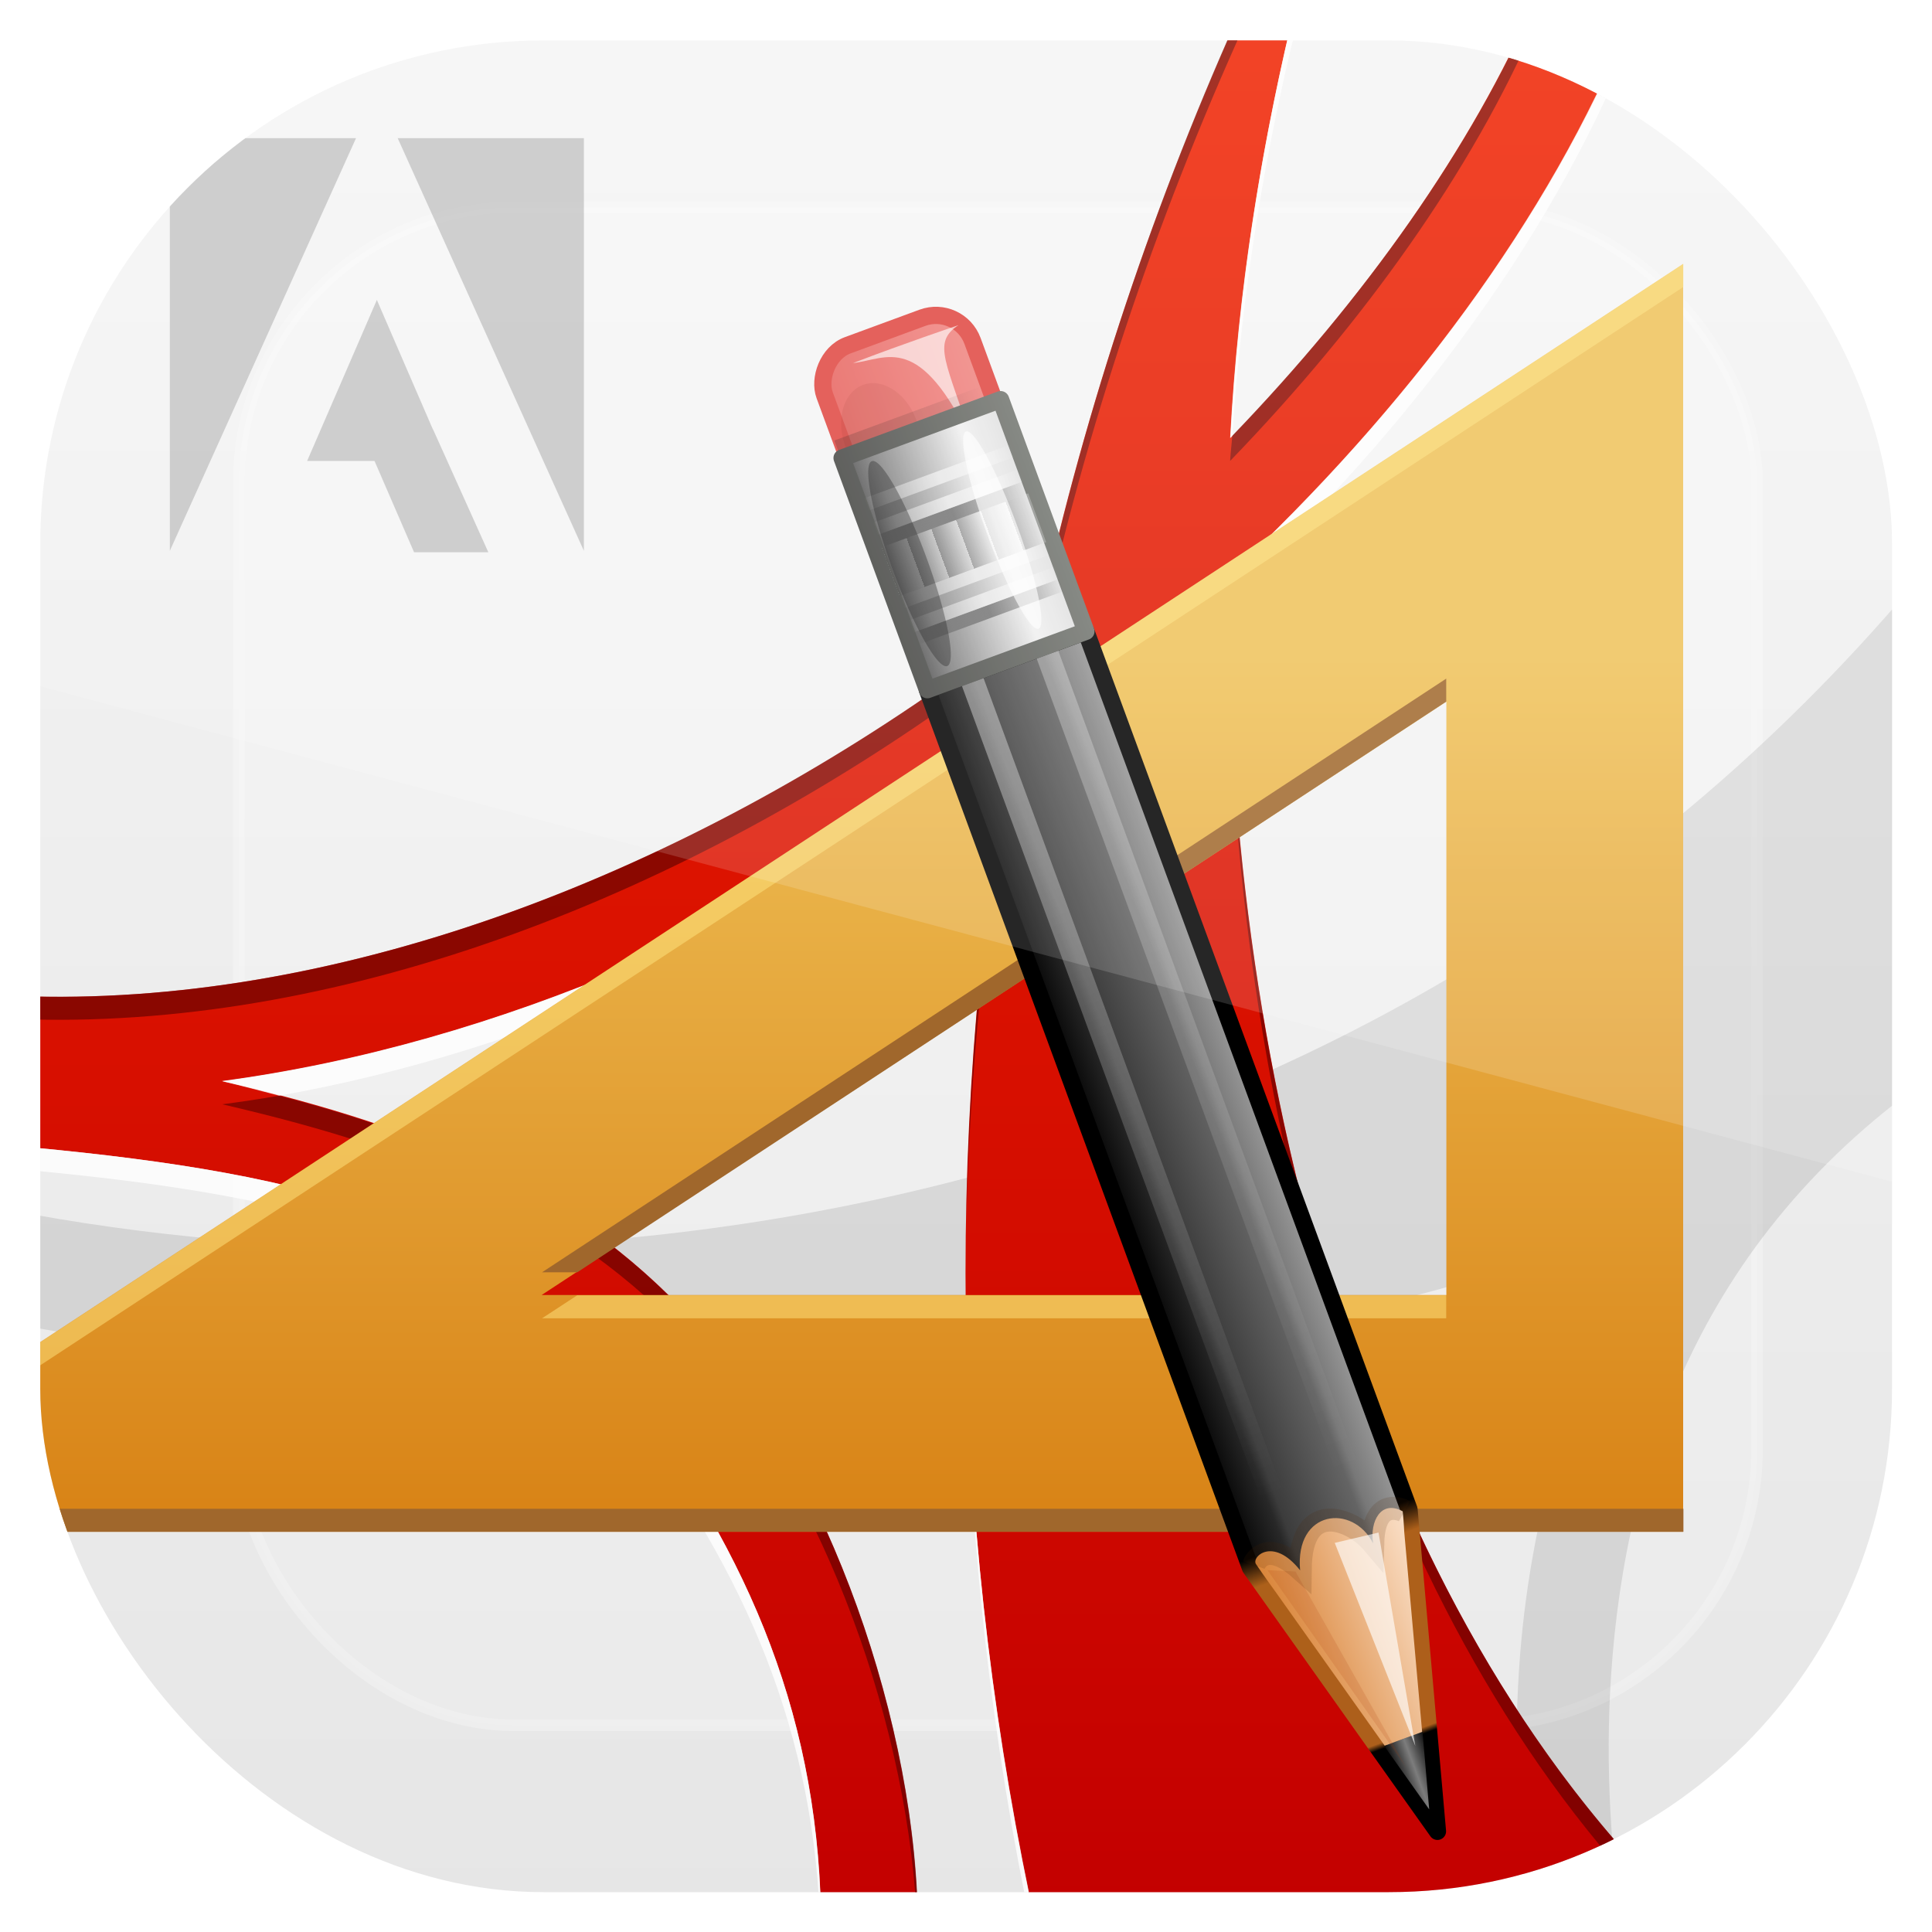 <svg height="96" width="96" xmlns="http://www.w3.org/2000/svg" xmlns:xlink="http://www.w3.org/1999/xlink" xmlns:sodipodi="http://sodipodi.sourceforge.net/DTD/sodipodi-0.dtd" xmlns:inkscape="http://www.inkscape.org/namespaces/inkscape">
 <defs>
  <clipPath clipPathUnits="userSpaceOnUse" id="clipPath3009">
   <path d="m -2,956.362 -96,0 0,33.562 96,25.687 0,-59.25 z" inkscape:connector-curvature="0"/>
  </clipPath>
  <linearGradient id="linearGradient3737-9">
   <stop stop-color="#ffffff" stop-opacity="1"/>
   <stop stop-color="#ffffff" stop-opacity="0" offset="1"/>
  </linearGradient>
  <clipPath id="clipPath3613">
   <use xlink:href="#SVGCleanerId_0"/>
  </clipPath>
  <filter x="-0.192" y="-0.192" height="1.384" color-interpolation-filters="sRGB" id="filter3794" width="1.384">
   <feGaussianBlur stdDeviation="5.28"/>
  </filter>
  <filter x="-0.429" y="-0.167" height="1.333" color-interpolation-filters="sRGB" id="filter3495" width="1.857">
   <feGaussianBlur stdDeviation="0.552"/>
  </filter>
  <filter x="-0.183" y="-0.177" height="1.353" color-interpolation-filters="sRGB" id="filter3509" width="1.367">
   <feGaussianBlur stdDeviation="0.659"/>
  </filter>
  <linearGradient id="linearGradient3339">
   <stop stop-color="#000000" stop-opacity="1"/>
   <stop stop-color="#000000" stop-opacity="0.498" offset="0.7"/>
   <stop stop-color="#000000" stop-opacity="0" offset="1"/>
  </linearGradient>
  <filter x="-0.432" y="-0.114" height="1.227" color-interpolation-filters="sRGB" id="filter3382" width="1.863">
   <feGaussianBlur stdDeviation="0.739"/>
  </filter>
  <filter x="-0.61" y="-0.149" height="1.299" color-interpolation-filters="sRGB" id="filter3390" width="2.22">
   <feGaussianBlur stdDeviation="0.778"/>
  </filter>
  <filter x="-1.035" y="-0.136" height="1.271" color-interpolation-filters="sRGB" id="filter3451" width="3.07">
   <feGaussianBlur stdDeviation="0.95"/>
  </filter>
  <filter x="-0.933" y="-0.138" height="1.275" color-interpolation-filters="sRGB" id="filter3457" width="2.867">
   <feGaussianBlur stdDeviation="0.928"/>
  </filter>
  <linearGradient x1="136.41" x2="149.53" gradientUnits="userSpaceOnUse" id="linearGradient3443" inkscape:collect="always">
   <stop stop-color="#e6605b" stop-opacity="1"/>
   <stop stop-color="#f08682" stop-opacity="1" offset="1"/>
  </linearGradient>
  <linearGradient x1="137.41" x2="148.53" xlink:href="#linearGradient3339" gradientUnits="userSpaceOnUse" id="linearGradient3445" inkscape:collect="always" gradientTransform="matrix(1.089 0 0 1 -13.276 0)"/>
  <linearGradient x1="136" x2="150" gradientUnits="userSpaceOnUse" id="linearGradient3447" inkscape:collect="always" gradientTransform="matrix(1 0 0 1 -23.733 0)">
   <stop stop-color="#000000" stop-opacity="1"/>
   <stop stop-color="#282828" stop-opacity="1" offset="0.25"/>
   <stop stop-color="#3c3c3c" stop-opacity="1" offset="0.3"/>
   <stop stop-color="#646464" stop-opacity="1" offset="0.7"/>
   <stop stop-color="#787878" stop-opacity="1" offset="0.75"/>
   <stop stop-color="#a0a0a0" stop-opacity="1" offset="1"/>
  </linearGradient>
  <linearGradient x2="0" y1="0" y2="120.02" gradientUnits="userSpaceOnUse" id="linearGradient3449" inkscape:collect="always" gradientTransform="matrix(1 0 0 1 -23.733 0)">
   <stop stop-color="#000000" stop-opacity="1"/>
   <stop stop-color="#000000" stop-opacity="1" offset="0.066"/>
   <stop stop-color="#ad5f1b" stop-opacity="1" offset="0.07"/>
   <stop stop-color="#ad601a" stop-opacity="1" offset="0.191"/>
   <stop stop-color="#000000" stop-opacity="1" offset="0.21"/>
   <stop stop-color="#000000" stop-opacity="1" offset="1"/>
  </linearGradient>
  <linearGradient x1="141.25" x2="144.81" gradientUnits="userSpaceOnUse" id="linearGradient3451" inkscape:collect="always" gradientTransform="matrix(1 0 0 1 -23.733 0)">
   <stop stop-color="#000000" stop-opacity="1"/>
   <stop stop-color="#7d7d7d" stop-opacity="1" offset="0.5"/>
   <stop stop-color="#000000" stop-opacity="1" offset="1"/>
  </linearGradient>
  <linearGradient x1="136.99" x2="149" gradientUnits="userSpaceOnUse" id="linearGradient3453" inkscape:collect="always" gradientTransform="matrix(1 0 0 1 -23.733 0)">
   <stop stop-color="#da8539" stop-opacity="1"/>
   <stop stop-color="#fadfc7" stop-opacity="1" offset="1"/>
  </linearGradient>
  <linearGradient x1="146.11" x2="146.08" xlink:href="#linearGradient3737-9" y1="118.94" y2="66" gradientUnits="userSpaceOnUse" id="linearGradient3455" inkscape:collect="always" gradientTransform="matrix(1 0 0 1.265 -23.733 -54.36)"/>
  <linearGradient x1="146.11" x2="146.08" xlink:href="#linearGradient3737-9" y1="118.94" y2="66" gradientUnits="userSpaceOnUse" id="linearGradient3457" inkscape:collect="always" gradientTransform="matrix(1 0 0 1.265 -29.858 -54.36)"/>
  <linearGradient x1="136" x2="150" gradientUnits="userSpaceOnUse" id="linearGradient3459" inkscape:collect="always">
   <stop stop-color="#404040" stop-opacity="1"/>
   <stop stop-color="#808080" stop-opacity="1" offset="0.2"/>
   <stop stop-color="#efefef" stop-opacity="1" offset="0.7"/>
   <stop stop-color="#dcdcdc" stop-opacity="1" offset="1"/>
  </linearGradient>
  <linearGradient x1="136" x2="150" gradientUnits="userSpaceOnUse" id="linearGradient3462" inkscape:collect="always">
   <stop stop-color="#444542" stop-opacity="1"/>
   <stop stop-color="#71746e" stop-opacity="1" offset="1"/>
  </linearGradient>
  <linearGradient x1="142.96" x2="148.96" xlink:href="#linearGradient3339" spreadMethod="reflect" gradientUnits="userSpaceOnUse" id="linearGradient3464" inkscape:collect="always" gradientTransform="matrix(1 0 0 1 0.042 1.549)"/>
  <linearGradient x1="142.96" x2="148.96" spreadMethod="reflect" gradientUnits="userSpaceOnUse" id="linearGradient3466" inkscape:collect="always" gradientTransform="matrix(1 0 0 1 0.042 2.549)">
   <stop stop-color="#ffffff" stop-opacity="1"/>
   <stop stop-color="#ffffff" stop-opacity="0.498" offset="0.7"/>
   <stop stop-color="#ffffff" stop-opacity="0" offset="1"/>
  </linearGradient>
  <linearGradient x1="137" x2="139.03" spreadMethod="repeat" gradientUnits="userSpaceOnUse" id="linearGradient3480" inkscape:collect="always">
   <stop stop-color="#3d3d3d" stop-opacity="1"/>
   <stop stop-color="#ffffff" stop-opacity="1" offset="1"/>
  </linearGradient>
  <linearGradient x2="0" y1="84" y2="55" gradientUnits="userSpaceOnUse" id="linearGradient3482" inkscape:collect="always" gradientTransform="matrix(1.5 0 0 1.5 -42.36 906.47)">
   <stop stop-color="#d88215" stop-opacity="1"/>
   <stop stop-color="#efc259" stop-opacity="1" offset="1"/>
  </linearGradient>
  <linearGradient x2="0" y1="89.16" y2="6.398" gradientUnits="userSpaceOnUse" id="linearGradient3484" inkscape:collect="always">
   <stop stop-color="#c30000" stop-opacity="1"/>
   <stop stop-color="#f12300" stop-opacity="1" offset="1"/>
  </linearGradient>
  <linearGradient x2="0" xlink:href="#linearGradient3737-9" y1="20.221" y2="138.66" gradientUnits="userSpaceOnUse" id="linearGradient3486" inkscape:collect="always"/>
  <linearGradient x2="0" y1="90" y2="5.988" gradientUnits="userSpaceOnUse" id="linearGradient3488" inkscape:collect="always">
   <stop stop-color="#e6e6e6" stop-opacity="1"/>
   <stop stop-color="#f5f5f5" stop-opacity="1" offset="1"/>
  </linearGradient>
  <clipPath clipPathUnits="userSpaceOnUse" id="clipPath3490">
   <rect x="26.486" rx="38.688" y="-187.54" height="142.37" width="142.37" transform="matrix(0.939 -0.345 -0.345 -0.939 0 0)"/>
  </clipPath>
  <clipPath clipPathUnits="userSpaceOnUse" id="clipPath3494">
   <use xlink:href="#SVGCleanerId_1"/>
  </clipPath>
  <clipPath clipPathUnits="userSpaceOnUse" id="clipPath3498">
   <use xlink:href="#SVGCleanerId_1"/>
  </clipPath>
  <clipPath clipPathUnits="userSpaceOnUse" id="clipPath3502">
   <use xlink:href="#SVGCleanerId_1"/>
  </clipPath>
  <clipPath clipPathUnits="userSpaceOnUse" id="clipPath3506">
   <use xlink:href="#SVGCleanerId_2"/>
  </clipPath>
  <clipPath clipPathUnits="userSpaceOnUse" id="clipPath3510">
   <use xlink:href="#SVGCleanerId_2"/>
  </clipPath>
  <clipPath clipPathUnits="userSpaceOnUse" id="clipPath3514">
   <use xlink:href="#SVGCleanerId_2"/>
  </clipPath>
  <rect x="6" rx="6" y="6" height="84" id="SVGCleanerId_0" width="84"/>
  <rect x="2" rx="25" y="958.36" height="92" id="SVGCleanerId_1" width="92"/>
  <rect x="6.368" rx="21.875" y="7.75" height="80.5" id="SVGCleanerId_2" width="80.5"/>
 </defs>
 <g inkscape:label="Layer 1" inkscape:groupmode="layer" transform="matrix(1 0 0 1 0 -956.36)">
  <g clip-path="url(#clipPath3514)" transform="matrix(1.143 0 0 1.143 -5.277 949.51)">
   <use xlink:href="#SVGCleanerId_0" fill="url(#linearGradient3488)" fill-opacity="1" fill-rule="nonzero" stroke="none"/>
  </g>
  <g clip-path="url(#clipPath3510)" transform="matrix(1.143 0 0 1.143 -5.277 949.51)">
   <rect stroke="#ffffff" stroke-dasharray="none" clip-path="url(#clipPath3613)" stroke-dashoffset="0" stroke-linecap="round" height="66" stroke-linejoin="miter" stroke-miterlimit="4" stroke-opacity="1" stroke-width="0.5" display="inline" width="66" fill="url(#linearGradient3486)" fill-opacity="1" opacity="0.5" x="15" fill-rule="nonzero" filter="url(#filter3794)" y="15" rx="12"/>
  </g>
  <g clip-path="url(#clipPath3506)" transform="matrix(1.143 0 0 1.143 -5.277 949.51)">
   <path d="M 12,12 12,29.938 20.094,12 12,12 z M 21.906,12 30,29.938 30,12 21.906,12 z M 21,19.031 l -3.031,7 2.929,0 1.719,3.969 3.228,0 -2.375,-5.281 -0.062,-0.125 L 21,19.031 z" fill="#999999" fill-opacity="1" fill-rule="nonzero" stroke="none" opacity="0.5" inkscape:connector-curvature="0"/>
   <path d="M 90,28.688 C 66.483,59.018 30.249,63.159 6,58.781 l 0,4.906 c 22.768,4.11 50.946,3.418 71.312,-5.094 -4.387,6.352 -6.224,13.464 -6.656,19.938 -0.278,4.164 0.003,8.088 0.469,11.469 l 4.031,0 c -0.479,-3.262 -0.772,-7.112 -0.5,-11.188 C 75.287,69.373 78.723,58.984 90,51.844 L 90,28.688 z" fill="#000000" fill-opacity="1" fill-rule="evenodd" stroke="none" opacity="0.1" inkscape:connector-curvature="0"/>
   <path d="M 58.762,6.001 C 54.814,14.692 51.822,23.634 49.837,32.644 48.807,33.464 47.76,34.23 46.687,35.007 34.449,43.865 19.768,49.653 6,49.313 l 0,6.562 C 18.183,57.025 26.289,59.087 31.806,66.425 37.263,73.683 40.319,80.859 40.319,90 l 4.2,0 c 0,-9.114 -3.954,-19.94 -9.3,-26.069 C 29.936,57.875 23.264,55.07 14.269,52.988 26.298,51.377 38.242,46.029 48.525,38.682 45.559,55.902 46.043,73.39 49.706,90 L 78.712,90 C 64.218,76.859 57.949,53.303 57.975,31.069 66.147,23.461 72.499,14.738 75.825,6.001 l -4.462,0 C 68.597,12.401 63.962,18.969 58.106,25.032 58.462,18.333 59.531,11.921 60.993,6.001 l -2.231,0 z" display="inline" fill="url(#linearGradient3484)" fill-opacity="1" fill-rule="evenodd" stroke="none" inkscape:connector-curvature="0"/>
   <path d="M 58.75,6 C 54.802,14.692 51.829,23.646 49.844,32.656 48.813,33.476 47.76,34.224 46.688,35 34.449,43.859 19.768,49.653 6,49.312 l 0,1 C 19.768,50.653 34.449,44.859 46.688,36 47.76,35.224 48.813,34.476 49.844,33.656 51.829,24.646 54.802,15.692 58.75,7 l 2,0 C 60.829,6.667 60.919,6.33 61,6 l -2.25,0 z m 12.625,0 c -2.751,6.367 -7.375,12.901 -13.188,18.938 -0.024,0.365 -0.074,0.727 -0.094,1.094 C 63.95,19.968 68.61,13.4 71.375,7 l 4.031,0 C 75.543,6.664 75.684,6.336 75.812,6 L 71.375,6 z M 58.031,35.25 c 0.536,20.716 6.559,42.087 19.625,54.75 l 1.062,0 C 65.131,77.68 58.752,56.206 58.031,35.25 z m -9.5,4.438 c -0.061,0.043 -0.127,0.082 -0.188,0.125 -1.048,6.417 -1.612,12.857 -1.719,19.281 0.156,-6.472 0.794,-12.949 1.906,-19.406 z M 16.75,53.625 c -0.823,0.145 -1.645,0.265 -2.469,0.375 8.995,2.082 15.655,4.881 20.938,10.938 C 40.37,70.843 44.226,81.106 44.5,90 l 0.031,0 c 0,-9.114 -3.967,-19.934 -9.312,-26.062 C 30.438,58.456 24.499,55.654 16.75,53.625 z" display="inline" fill="#550000" fill-opacity="1" fill-rule="evenodd" stroke="none" opacity="0.6" inkscape:connector-curvature="0"/>
   <path d="m 60.75,7 c -1.338,5.641 -2.32,11.706 -2.656,18.031 0.031,-0.032 0.063,-0.062 0.094,-0.094 C 58.597,18.636 59.618,12.596 61,7 l -0.25,0 z m 14.656,0 c -3.42,8.399 -9.579,16.747 -17.438,24.062 -3.89e-4,0.332 -0.002,0.668 0,1 C 66.142,24.454 72.487,15.738 75.812,7 l -0.406,0 z m -26.875,31.688 C 38.249,46.034 26.311,51.389 14.281,53 c 0.855,0.198 1.655,0.412 2.469,0.625 11.117,-1.957 22.059,-7.034 31.594,-13.812 0.061,-0.377 0.123,-0.749 0.188,-1.125 z M 6,55.875 l 0,1 c 12.183,1.15 20.295,3.225 25.812,10.562 5.255,6.989 8.252,13.898 8.469,22.562 l 0.031,0 c 0,-9.141 -3.043,-16.305 -8.5,-23.562 C 26.295,59.1 18.183,57.025 6,55.875 z m 40.625,8.688 C 46.769,73.159 47.734,81.687 49.5,90 l 0.219,0 C 47.887,81.695 46.833,73.163 46.625,64.562 z" display="inline" fill="#ffffff" fill-opacity="1" fill-rule="evenodd" stroke="none" opacity="0.8" inkscape:connector-curvature="0"/>
  </g>
  <path d="m 83.635,969.473 -96,63 96,0 0,-63 z m -11.766,21.75 0,29.484 -44.953,0 44.953,-29.484 z" clip-path="url(#clipPath3502)" fill="url(#linearGradient3482)" fill-opacity="1" stroke="none" inkscape:connector-curvature="0"/>
  <path d="m 71.862,990.08 0,1.143 -43.179,28.357 -1.75,0 44.929,-29.5 z m 11.786,41.25 0,1.143 -96,0 1.75,-1.143 94.25,0 z" clip-path="url(#clipPath3498)" fill="#a0672c" fill-opacity="1" stroke="none" inkscape:connector-curvature="0"/>
  <path d="m 83.647,969.473 0,1.143 -94.25,61.857 -1.75,0 96,-63 z m -11.786,51.25 0,1.143 -44.929,0 1.75,-1.143 43.179,0 z" clip-path="url(#clipPath3494)" fill="#ffe680" fill-opacity="1" stroke="none" opacity="0.5" inkscape:connector-curvature="0"/>
  <g display="inline" clip-path="url(#clipPath3490)" transform="matrix(0.606 -0.223 -0.223 -0.606 -15.12 1079.55)">
   <rect x="136.91" stroke-opacity="1" stroke-width="1.326" rx="3" y="107.49" fill="url(#linearGradient3443)" fill-opacity="1" stroke="#df453f" height="16" stroke-dasharray="none" width="12.12" stroke-linecap="butt" stroke-linejoin="round" stroke-miterlimit="4"/>
   <path d="m 141.245,118.189 a 1.547,3.977 0 1 1 -3.094,0 1.547,3.977 0 1 1 3.094,0 z" fill="#701300" fill-opacity="1" stroke="none" filter="url(#filter3495)" opacity="0.3" inkscape:connector-curvature="0" transform="matrix(1.886 0 0 1 -123.51 -1.945)"/>
   <path d="m 146.313,113.125 c -0.852,9.507 -3.938,8.312 -6.5,8.938 4.076,0.062 8.625,-0.062 8.625,-0.062 -2.438,-0.562 -1.812,-2.375 -2.125,-8.875 z" fill="#ffffff" fill-opacity="1" fill-rule="evenodd" stroke="none" filter="url(#filter3509)" opacity="0.8" inkscape:connector-curvature="0"/>
   <rect x="136.41" y="115.97" fill="url(#linearGradient3445)" fill-opacity="1" stroke="none" height="1" opacity="0.2" width="12.12"/>
   <g transform="matrix(1 0 0 1 23.733 0)">
    <path stroke-opacity="1" d="m 112.767,24.5 6.5,-24 6.5,24 0,72 -13,0 0,-72 z" stroke-width="1.326" fill="url(#linearGradient3447)" fill-opacity="1" stroke="url(#linearGradient3449)" stroke-dasharray="none" stroke-linecap="butt" stroke-linejoin="round" stroke-miterlimit="4" inkscape:connector-curvature="0"/>
    <path d="m 117.693,8.072 3.143,0.022 -1.582,-5.791" fill="url(#linearGradient3451)" fill-opacity="1" fill-rule="evenodd" stroke="none" inkscape:connector-curvature="0"/>
    <path d="M 117.732,8.09 113.965,22 c 0,0 -0.468,1.653 -0.698,2.608 -0.191,0.642 1.959,1.611 3.018,-1.608 1.215,4.514 5.576,3.438 5.988,0.011 0.343,1.701 1.754,2.95 2.989,1.522 -0.235,-0.909 -0.436,-1.522 -0.436,-1.522 l -4.022,-14.921 -3.071,0 z" fill="url(#linearGradient3453)" fill-opacity="1" fill-rule="evenodd" stroke="none" inkscape:connector-curvature="0"/>
    <path stroke-opacity="1" d="m 122.373,96.305 0,-67.217" stroke-width="1.769" fill="none" stroke="url(#linearGradient3455)" opacity="0.3" stroke-linecap="butt" stroke-linejoin="miter" inkscape:connector-curvature="0"/>
    <path stroke-opacity="1" d="m 116.248,96.305 0,-67.217" stroke-width="1.769" fill="none" stroke="url(#linearGradient3457)" opacity="0.4" stroke-linecap="butt" stroke-linejoin="miter" inkscape:connector-curvature="0"/>
    <path d="m 118.704,5.98 -4.773,17.899 1.989,-0.84 2.784,-17.059 z" fill="#ac4311" fill-opacity="1" fill-rule="evenodd" stroke="none" filter="url(#filter3382)" opacity="0.4" inkscape:connector-curvature="0"/>
    <path stroke-opacity="1" d="m 113.079,24.625 c 0,0 1.487,1.765 3.25,-1.531 2,5.25 5.169,2.087 5.937,-0.031 1.375,3.438 3.125,1.438 3.125,1.438" stroke-width="1.769" fill="none" stroke="#4d2600" opacity="0.15" stroke-linecap="butt" stroke-linejoin="miter" inkscape:connector-curvature="0"/>
    <path d="m 144.063,8.937 -0.375,12.5 3.062,-0.312 -2.688,-12.188 z" fill="#ffffff" fill-opacity="1" fill-rule="evenodd" stroke="none" filter="url(#filter3390)" opacity="0.8" inkscape:connector-curvature="0" transform="matrix(1.122 0 0 1.345 -41.703 -4.771)"/>
   </g>
   <rect x="136.5" stroke-opacity="1" stroke-width="1.326" y="96.5" fill="url(#linearGradient3459)" fill-opacity="1" stroke="url(#linearGradient3462)" height="19" stroke-dasharray="none" width="13" stroke-linecap="butt" stroke-linejoin="round" stroke-miterlimit="4"/>
   <rect x="137" y="100" fill="url(#linearGradient3464)" fill-opacity="1" stroke="none" height="1" opacity="0.4" width="12"/>
   <rect x="137" y="101" fill="url(#linearGradient3466)" fill-opacity="1" stroke="none" height="1" opacity="0.6" width="12"/>
   <rect x="137" y="102" fill="url(#linearGradient3464)" fill-opacity="1" stroke="none" height="1" opacity="0.4" width="12"/>
   <rect x="137" y="103" fill="url(#linearGradient3466)" fill-opacity="1" stroke="none" height="1" opacity="0.6" width="12"/>
   <rect x="137" y="108" fill="url(#linearGradient3464)" fill-opacity="1" stroke="none" height="1" opacity="0.4" width="12"/>
   <rect x="137" y="109" fill="url(#linearGradient3466)" fill-opacity="1" stroke="none" height="1" opacity="0.6" width="12"/>
   <rect x="137" y="110" fill="url(#linearGradient3464)" fill-opacity="1" stroke="none" height="1" opacity="0.4" width="12"/>
   <rect x="137" y="111" fill="url(#linearGradient3466)" fill-opacity="1" stroke="none" height="1" opacity="0.6" width="12"/>
   <rect x="137" y="104" fill="url(#linearGradient3480)" fill-opacity="1" stroke="none" height="4" opacity="0.3" width="12"/>
   <path d="m 140,106.08 a 1.101,8.397 0 1 1 -2.203,0 1.101,8.397 0 1 1 2.203,0 z" fill="#000000" fill-opacity="1" stroke="none" filter="url(#filter3451)" opacity="0.6" inkscape:connector-curvature="0" transform="matrix(1.255 0 0 1 -35.754 0)"/>
   <path d="m 147.343,106.035 a 1.193,8.088 0 1 1 -2.386,0 1.193,8.088 0 1 1 2.386,0 z" fill="#ffffff" fill-opacity="1" stroke="none" filter="url(#filter3457)" opacity="0.8" inkscape:connector-curvature="0"/>
  </g>
  <rect x="-96" rx="25" y="958.36" clip-path="url(#clipPath3009)" fill="#ffffff" fill-opacity="1" height="92" opacity="0.15" width="92" transform="matrix(1 0 0 1 98 0)"/>
 </g>
</svg>
